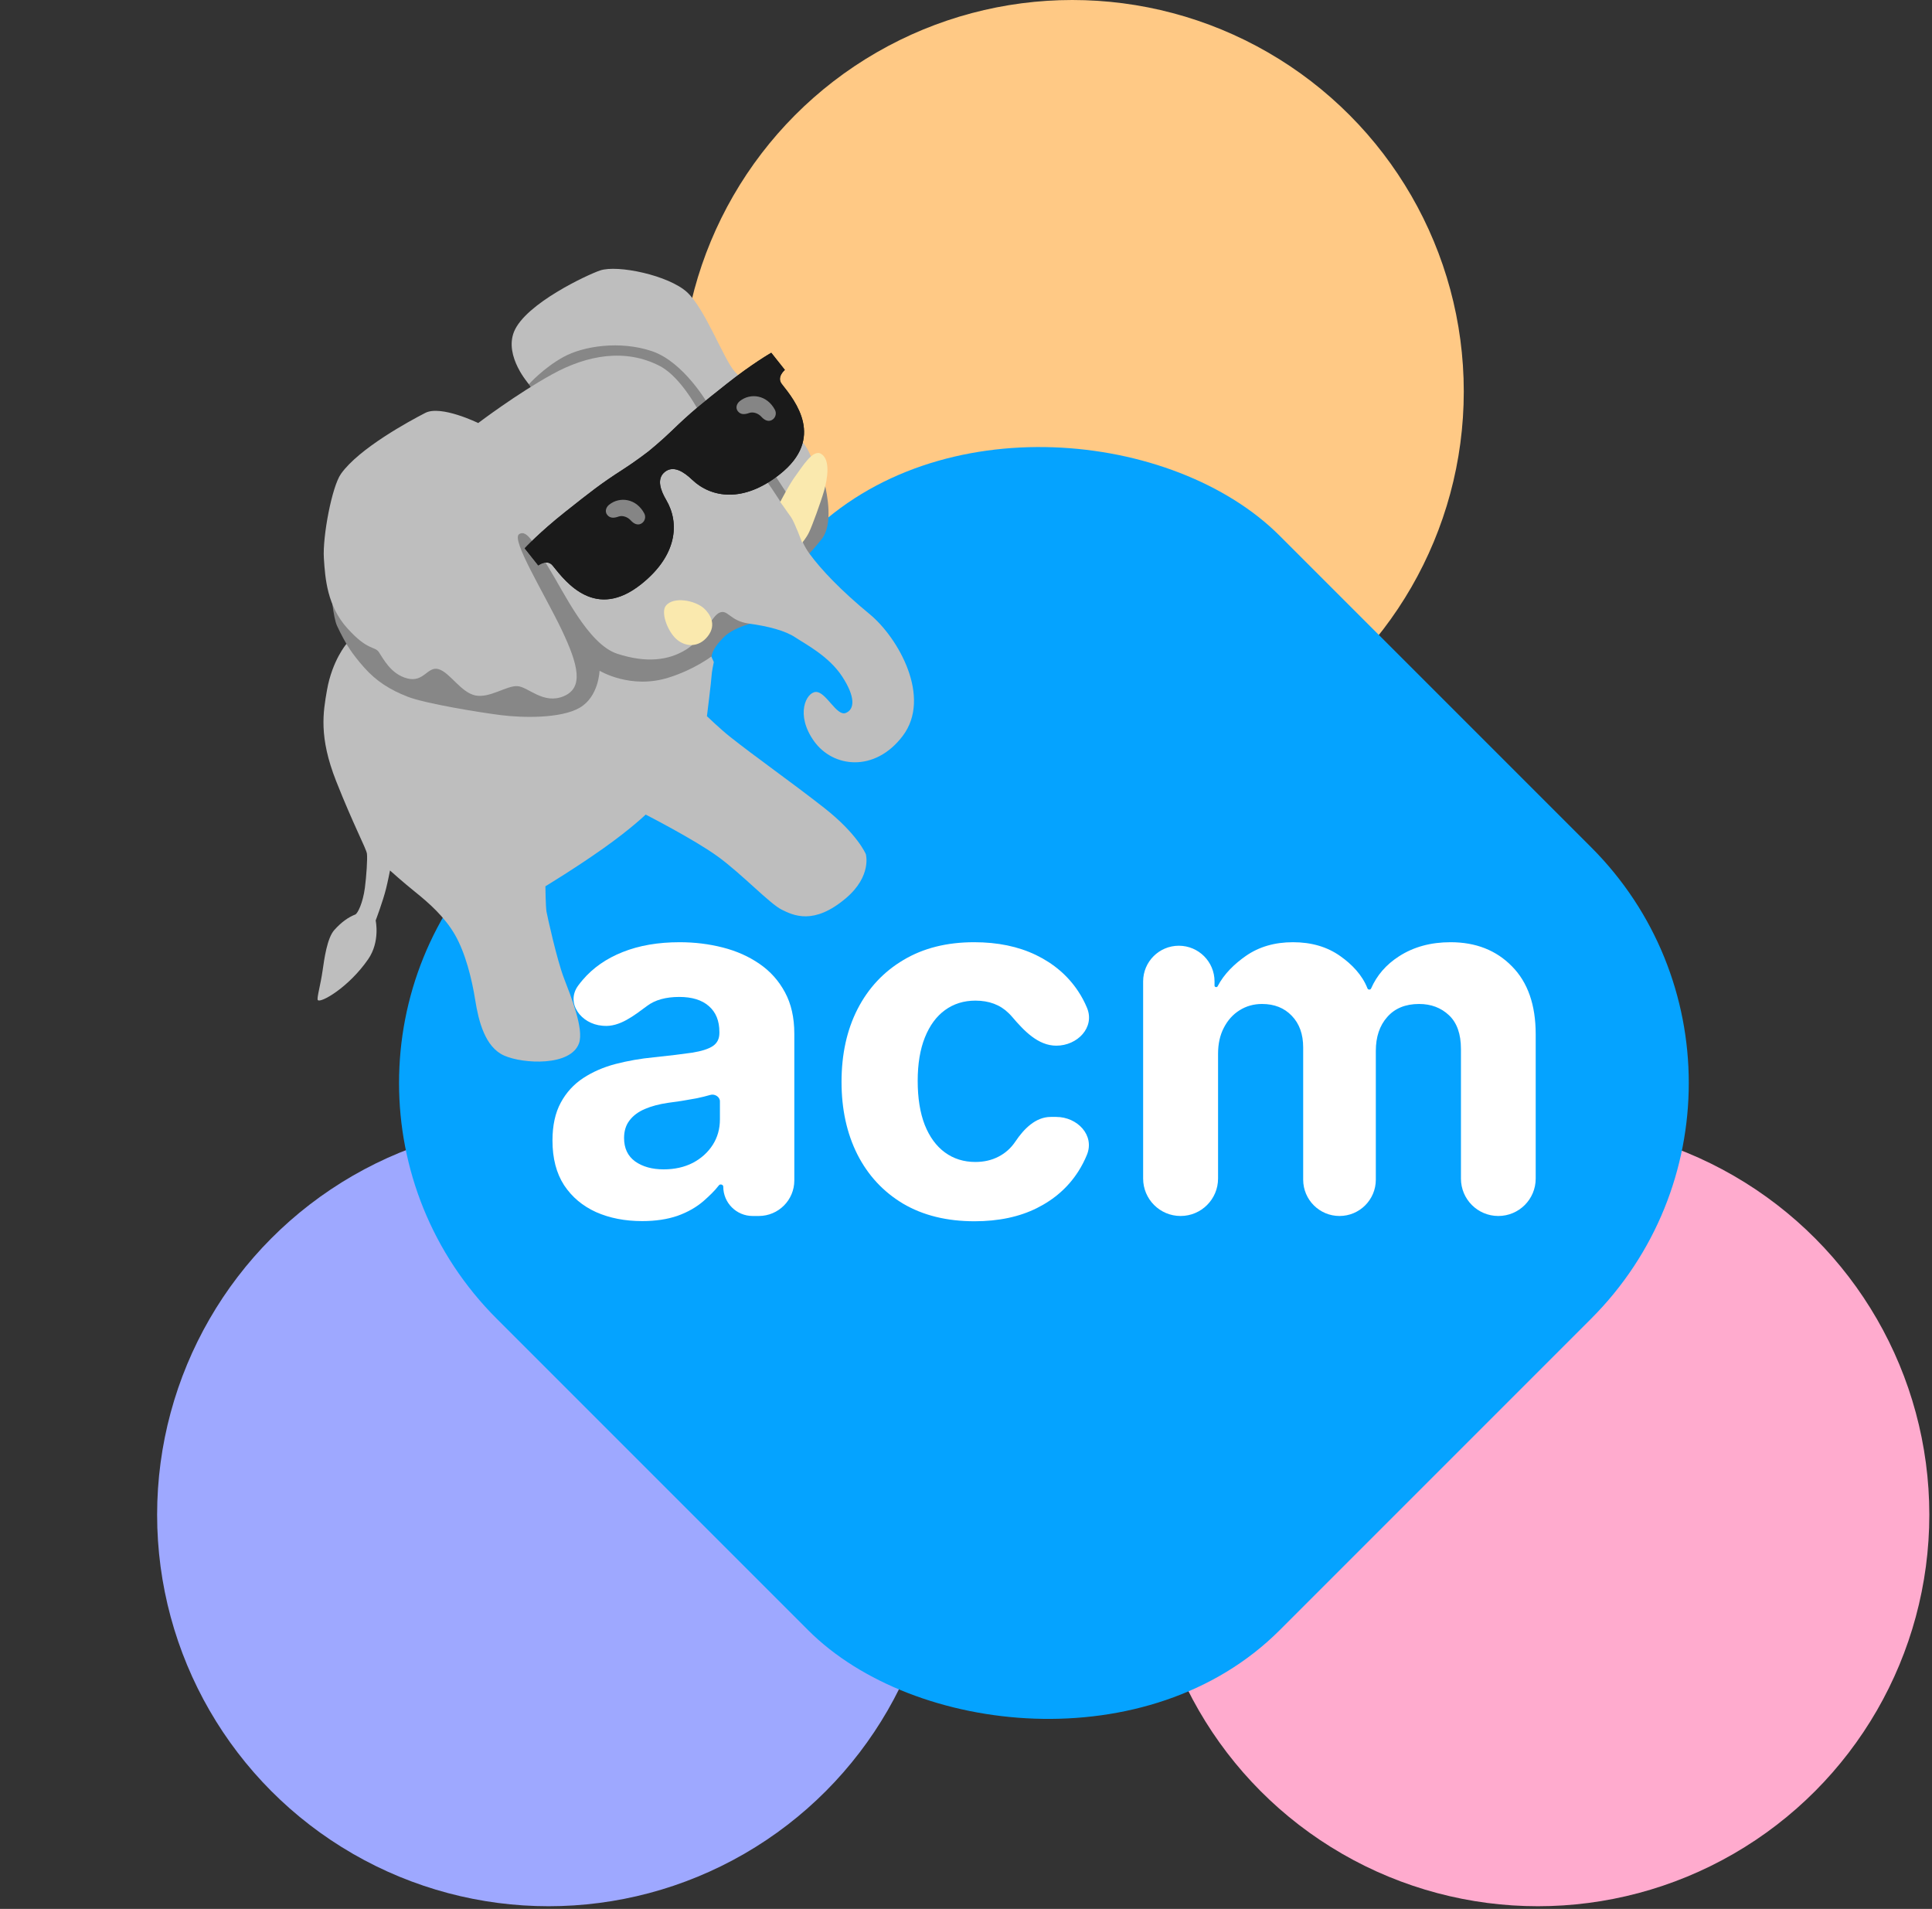 <svg width="332" height="328" viewBox="0 0 332 328" fill="none" xmlns="http://www.w3.org/2000/svg">
<rect x="0" y="0" width="332" height="328" fill="#333333" stroke="none"/>
<circle cx="94.27" cy="260.27" r="67.27" fill="#9EA8FF"/>
<circle cx="264.27" cy="260.27" r="67.27" fill="#FFABCE"/>
<circle cx="184.27" cy="67.27" r="67.27" fill="#FFC985"/>
<rect x="44.847" y="186.082" width="190.269" height="190.269" rx="57.276" transform="rotate(-45 44.847 186.082)" fill="#05A3FF"/>
<path d="M110.354 209.815C107.392 209.815 104.752 209.301 102.435 208.273C100.118 207.225 98.284 205.683 96.934 203.648C95.604 201.592 94.939 199.032 94.939 195.969C94.939 193.389 95.413 191.222 96.36 189.469C97.307 187.715 98.597 186.305 100.229 185.236C101.861 184.168 103.714 183.362 105.79 182.818C107.885 182.274 110.082 181.891 112.379 181.669C115.079 181.387 117.255 181.125 118.907 180.883C120.559 180.621 121.758 180.238 122.504 179.734C123.249 179.23 123.622 178.485 123.622 177.497V177.316C123.622 175.401 123.017 173.92 121.808 172.872C120.62 171.824 118.927 171.3 116.731 171.3C114.414 171.3 112.57 171.813 111.2 172.841V172.841C108.964 174.486 106.492 176.489 103.726 176.264L103.506 176.246C99.831 175.948 97.172 172.337 99.348 169.36C99.597 169.02 99.86 168.689 100.138 168.367C101.911 166.291 104.198 164.699 106.999 163.59C109.82 162.462 113.084 161.897 116.791 161.897C119.37 161.897 121.839 162.2 124.196 162.804C126.574 163.409 128.679 164.346 130.513 165.616C132.367 166.886 133.827 168.518 134.895 170.513C135.963 172.489 136.497 174.857 136.497 177.618V202.833C136.497 206.205 133.764 208.938 130.392 208.938H129.335C126.547 208.938 124.287 206.678 124.287 203.89V203.89C124.287 203.537 123.752 203.388 123.538 203.669C122.794 204.648 121.834 205.538 120.932 206.338C119.683 207.427 118.182 208.283 116.429 208.908C114.676 209.513 112.651 209.815 110.354 209.815ZM114.041 200.927C115.935 200.927 117.607 200.554 119.058 199.808C120.509 199.042 121.647 198.014 122.473 196.725C123.299 195.435 123.713 193.973 123.713 192.341V189.232C123.713 188.449 122.797 187.904 122.05 188.139V188.139C121.365 188.34 120.589 188.532 119.723 188.713C118.857 188.874 117.99 189.025 117.124 189.167C116.257 189.287 115.472 189.398 114.766 189.499C113.255 189.721 111.935 190.074 110.807 190.557C109.679 191.041 108.802 191.696 108.177 192.522C107.553 193.328 107.241 194.336 107.241 195.545C107.241 197.299 107.875 198.639 109.145 199.566C110.434 200.473 112.066 200.927 114.041 200.927Z" fill="white"/>
<path d="M167.462 209.845C162.706 209.845 158.616 208.837 155.191 206.822C151.785 204.786 149.166 201.965 147.332 198.357C145.519 194.749 144.612 190.598 144.612 185.902C144.612 181.145 145.529 176.973 147.363 173.386C149.216 169.778 151.846 166.966 155.251 164.951C158.656 162.915 162.706 161.897 167.401 161.897C171.451 161.897 174.997 162.633 178.04 164.104C181.082 165.576 183.49 167.641 185.263 170.302C185.867 171.208 186.379 172.168 186.798 173.181C188.185 176.536 185.151 179.674 181.521 179.674V179.674C178.375 179.674 175.956 177.102 173.916 174.707C173.73 174.489 173.533 174.281 173.325 174.081C171.874 172.65 169.97 171.934 167.613 171.934C165.618 171.934 163.875 172.479 162.384 173.567C160.913 174.635 159.765 176.197 158.938 178.253C158.112 180.309 157.699 182.798 157.699 185.72C157.699 188.683 158.102 191.202 158.908 193.278C159.734 195.354 160.893 196.936 162.384 198.024C163.875 199.113 165.618 199.657 167.613 199.657C169.084 199.657 170.403 199.355 171.572 198.75C172.761 198.145 173.738 197.269 174.504 196.12V196.12C175.95 193.968 177.965 191.918 180.559 191.918H181.502C185.135 191.918 188.153 195.064 186.779 198.428C186.37 199.43 185.875 200.383 185.294 201.29C183.581 203.97 181.213 206.066 178.191 207.578C175.169 209.089 171.592 209.845 167.462 209.845Z" fill="white"/>
<path d="M202.876 208.938C199.321 208.938 196.439 206.056 196.439 202.501V168.637C196.439 165.249 199.186 162.502 202.574 162.502V162.502C205.963 162.502 208.709 165.249 208.709 168.637V169.368C208.709 169.625 209.12 169.707 209.237 169.478C210.343 167.326 212.18 165.585 214.089 164.255C216.346 162.683 219.046 161.897 222.189 161.897C225.373 161.897 228.083 162.694 230.32 164.286C232.313 165.687 234.098 167.536 234.991 169.834C235.092 170.095 235.498 170.107 235.61 169.851C236.602 167.581 238.204 165.736 240.414 164.316C242.913 162.704 245.865 161.897 249.27 161.897C253.602 161.897 257.118 163.278 259.818 166.039C262.538 168.78 263.898 172.67 263.898 177.709V202.516C263.898 206.063 261.023 208.938 257.476 208.938V208.938C253.929 208.938 251.053 206.063 251.053 202.516V180.248C251.053 177.668 250.368 175.734 248.998 174.444C247.628 173.154 245.915 172.509 243.86 172.509C241.522 172.509 239.699 173.255 238.389 174.746C237.08 176.217 236.425 178.162 236.425 180.581V202.697C236.425 206.144 233.63 208.938 230.184 208.938V208.938C226.737 208.938 223.942 206.144 223.942 202.697V179.976C223.942 177.699 223.287 175.885 221.978 174.534C220.688 173.184 218.986 172.509 216.87 172.509C215.439 172.509 214.15 172.872 213.001 173.597C211.873 174.303 210.976 175.3 210.311 176.59C209.646 177.86 209.314 179.351 209.314 181.064V202.501C209.314 206.056 206.432 208.938 202.876 208.938V208.938Z" fill="white"/>
<path d="M122.451 113.413C123.077 114.576 118.153 114.853 119.868 116.321C121.583 117.788 118.027 113.957 118.207 115.767C118.402 117.58 116.59 127.581 115.913 130.698C115.236 133.815 113.411 123.587 111.651 125.152C109.9 126.711 112.253 130.236 110.91 127.269C109.568 124.301 117.963 136.653 117.963 136.653L112.587 133.992L104.901 140.534C104.901 140.534 90.892 124.034 93.123 127.269C95.353 130.504 101.045 135.371 100.074 137.862C98.99 140.644 92.512 144.583 89.999 144.017C87.486 143.451 84.633 136.488 81.724 134.072C78.815 131.657 92.28 151.722 92.28 151.722L63.888 125.152L59.537 110.643C59.537 110.643 58.582 109.003 57.911 107.519C57.239 106.035 56.887 101.681 56.76 100.713C56.633 99.746 82.744 76.079 82.744 76.079L91.614 67.138L89.344 63.754L107.283 54.213L119.888 60.016L134.515 76.459C134.515 76.459 141.291 81.332 141.721 83.158C142.151 84.985 143.174 90.057 141.248 92.565C139.323 95.073 134.949 99.496 134.949 99.496L131.265 106.632C131.265 106.632 126.466 107.341 124.315 109.54C121.486 112.433 122.451 113.413 122.451 113.413Z" fill="#878787"/>
<path d="M103.115 46.473C106.128 45.451 114.893 47.307 118.057 50.201C121.22 53.094 124.406 61.888 126.304 63.894C128.702 66.424 135.313 72.479 138.166 76.29C141.019 80.1 139.837 85.035 139.837 85.035L136.324 86.515C136.324 86.515 127.521 72.727 125.641 71.184C123.758 69.656 121.693 69.485 121.693 69.485C121.693 69.485 117.553 62.204 112.036 60.342C106.52 58.481 100.228 59.465 96.813 61.343C93.397 63.221 90.899 66.01 90.899 66.01C90.899 66.01 86.609 61.244 88.335 56.989C90.299 52.169 100.966 47.2 103.115 46.473Z" fill="#BEBEBE"/>
<path d="M103.029 115.248C103.029 115.248 102.912 119.687 99.632 121.597C96.352 123.506 89.752 123.334 86.139 122.886C82.527 122.437 73.106 120.906 70.047 119.712C66.988 118.518 64.659 117.034 62.595 114.714C60.394 112.25 59.54 110.629 59.54 110.629C59.54 110.629 57.083 113.478 56.188 118.592C55.527 122.388 54.764 126.619 57.762 134.211C60.761 141.802 62.937 145.816 63.054 146.677C63.17 147.539 62.957 150.6 62.704 152.545C62.36 155.144 61.481 156.93 61.066 157.129C59.863 157.606 58.705 158.405 57.453 159.795C56.201 161.186 55.721 164.807 55.439 166.748C55.074 169.298 54.404 171.531 54.609 171.829C55.032 172.442 59.925 169.684 63.285 164.793C65.357 161.769 64.555 158.164 64.555 158.164C64.555 158.164 65.781 154.933 66.343 152.687C66.645 151.486 67.02 149.57 67.02 149.57C67.02 149.57 69.251 151.586 71.319 153.237C73.69 155.145 76.391 157.515 78.178 160.616C79.965 163.718 81.081 168.16 81.663 171.829C82.245 175.497 83.361 179.939 86.657 181.385C89.952 182.831 98.093 183.235 99.502 179.249C100.37 176.791 98.106 171.193 96.9 168.043C95.695 164.892 94.075 157.531 93.915 156.662C93.761 155.801 93.723 152.285 93.723 152.285C93.723 152.285 98.841 149.196 103.652 145.791C108.464 142.386 110.953 139.966 110.953 139.966C110.953 139.966 119.271 144.216 123.339 147.165C127.406 150.113 132.303 155.303 134.321 156.298C136.338 157.293 139.827 159.02 145.348 154.348C149.871 150.525 148.786 146.765 148.786 146.765C148.786 146.765 147.375 143.316 141.611 138.799C135.847 134.283 129.865 130.105 125.395 126.555C123.838 125.318 121.48 123.063 121.48 123.063C121.48 123.063 122.265 116.769 122.275 116.146C122.286 115.524 122.663 113.757 122.663 113.757L122.235 112.808C122.235 112.808 119.287 115.054 114.948 116.413C108.375 118.52 103.029 115.248 103.029 115.248Z" fill="#BEBEBE"/>
<path d="M82.178 72.689C82.178 72.689 75.773 69.556 73.078 70.949C70.384 72.342 61.726 77.018 58.599 81.409C57.027 83.611 55.42 92.23 55.653 95.9C55.877 99.451 56.229 104.132 59.714 107.984C63.184 111.834 64.384 111.006 65.1 112.045C65.817 113.083 67.124 115.837 69.993 116.572C72.861 117.307 73.459 114.421 75.378 114.982C77.297 115.543 79.189 118.961 81.664 119.49C84.147 120.014 87.081 117.765 88.93 117.897C90.794 118.031 93.362 121.083 96.848 119.635C100.327 118.178 99.424 114.317 96.511 108.199C93.585 102.077 87.782 92.714 89.202 91.785C90.656 90.833 92.021 93.924 94.386 97.719C96.878 101.716 101.074 110.717 106.085 112.337C111.095 113.957 114.879 113.471 117.862 111.64C120.851 109.818 122.193 105.916 123.634 105.274C125.076 104.632 125.403 106.692 128.666 107.143C132.052 107.609 134.932 108.362 136.674 109.522C138.416 110.682 142.438 112.745 144.718 116.235C146.999 119.724 146.906 121.886 145.327 122.51C143.742 123.125 141.945 118.825 140.185 118.896C138.551 118.967 136.617 122.775 139.887 127.353C143.156 131.931 150.351 132.749 155.121 126.458C160.165 119.803 154.352 109.568 149.445 105.528C144.537 101.489 141.116 97.894 139.109 95.145C137.107 92.406 137.203 89.941 135.591 88.113C133.974 86.276 133.883 85.635 131.33 82.096C128.776 78.556 125.649 73.163 124.045 72.385C122.449 71.601 120.31 71.067 120.31 71.067C120.31 71.067 117.158 64.837 113.376 62.886C107.517 59.854 100.966 60.954 94.9 64.307C88.831 67.637 82.178 72.689 82.178 72.689Z" fill="#BEBEBE"/>
<path d="M108.187 96.896C106.617 97.979 104.447 97.557 103.342 95.953C102.237 94.35 102.614 92.173 104.184 91.09C105.754 90.007 107.924 90.429 109.029 92.032C110.134 93.636 109.757 95.813 108.187 96.896Z" fill="#1A1A1A"/>
<path d="M121.013 104.569C119.529 103.181 115.696 102.395 114.398 104.119C113.563 105.222 114.638 108.312 116.152 109.742C117.666 111.173 120.047 111.365 121.635 109.315C123.23 107.274 121.945 105.447 121.013 104.569Z" fill="#FAE9AE"/>
<path d="M141.104 77.982C142.763 78.986 142.179 82.365 141.605 84.356C141.031 86.347 139.556 90.366 139.05 91.418C138.545 92.47 137.843 93.255 137.843 93.255C137.843 93.255 136.564 89.779 135.959 88.902C135.355 88.025 134.074 86.258 134.074 86.258C134.074 86.258 135.655 83.158 136.765 81.69C137.869 80.213 139.694 77.121 141.104 77.982Z" fill="#FAE9AE"/>
<path d="M92.5 97.157C92.5 97.157 94.028 95.997 94.983 97.203C97.341 100.176 102.366 106.579 110.152 100.406C116.386 95.463 116.811 89.884 114.491 85.93C113.525 84.289 112.759 82.267 114.254 81.081C115.75 79.895 117.541 81.099 118.922 82.417C122.245 85.576 127.774 86.433 134.008 81.491C141.798 75.315 136.707 68.959 134.352 65.989C133.396 64.783 134.874 63.56 134.874 63.56L132.538 60.614C132.538 60.614 129.3 62.459 124.893 65.953C120.487 69.447 118.733 70.838 115.501 73.969C113.599 75.819 111.459 77.549 111.459 77.549C111.459 77.549 109.287 79.237 107.052 80.668C103.27 83.098 101.512 84.491 97.105 87.985C92.699 91.479 90.164 94.211 90.164 94.211L92.5 97.157Z" fill="#1A1A1A"/>
<path d="M97.936 89.034C95.074 91.303 93.004 93.257 91.947 94.306L92.875 95.477C93.972 95.13 95.195 95.316 96.031 96.372L96.062 96.41C97.192 97.836 98.899 99.988 101.133 101.04C103.695 102.247 106.371 101.696 109.32 99.358C114.237 95.459 115.74 90.694 113.336 86.607C111.183 82.936 112.196 81.006 113.423 80.033C114.653 79.058 116.76 78.514 119.843 81.448C123.281 84.715 128.264 84.338 133.177 80.442C136.126 78.104 137.27 75.621 136.682 72.854C136.165 70.436 134.458 68.284 133.33 66.861L133.3 66.823C132.46 65.764 132.565 64.532 133.148 63.545L132.22 62.375C130.961 63.162 128.586 64.732 125.724 67.001C121.279 70.526 119.616 71.844 116.434 74.931C114.507 76.8 112.391 78.517 112.301 78.589L112.29 78.598L112.28 78.606C112.189 78.678 110.034 80.346 107.775 81.796C104.048 84.188 102.385 85.507 97.936 89.034ZM97.105 87.985C101.512 84.491 103.266 83.101 107.048 80.671C109.286 79.238 111.459 77.549 111.459 77.549C111.459 77.549 113.598 75.819 115.501 73.969C118.729 70.841 120.486 69.447 124.889 65.956C129.296 62.462 132.534 60.617 132.534 60.617L134.87 63.563C134.87 63.563 133.392 64.786 134.348 65.992C136.707 68.959 141.797 75.315 134.008 81.491C127.774 86.434 122.245 85.576 118.925 82.415C117.547 81.1 115.753 79.893 114.257 81.079C112.762 82.264 113.525 84.283 114.494 85.928C116.815 89.881 116.389 95.46 110.155 100.403C102.369 106.576 97.342 100.17 94.987 97.2C94.031 95.994 92.503 97.154 92.503 97.154L90.168 94.209C90.164 94.211 92.702 91.476 97.105 87.985Z" fill="#1A1A1A"/>
<path d="M130.862 71.636C131.343 72.171 131.985 72.515 132.621 72.182C132.692 72.142 132.76 72.1 132.823 72.05C133.305 71.667 133.46 70.987 133.167 70.423C132.528 69.216 131.52 68.41 130.324 68.158C129.202 67.921 128.043 68.196 127.138 68.914C126.576 69.36 126.353 70.105 126.799 70.668C127.326 71.332 128.075 71.193 128.756 70.954C129.392 70.73 130.277 70.984 130.862 71.636Z" fill="#858585"/>
<path d="M108.41 89.437C108.891 89.972 109.534 90.316 110.169 89.983C110.24 89.944 110.308 89.901 110.371 89.851C110.854 89.469 111.008 88.788 110.715 88.224C110.077 87.017 109.068 86.212 107.872 85.959C106.75 85.722 105.592 85.997 104.686 86.715C104.124 87.161 103.901 87.907 104.347 88.469C104.874 89.133 105.623 88.994 106.305 88.756C106.94 88.531 107.825 88.785 108.41 89.437Z" fill="#858585"/>
</svg>
